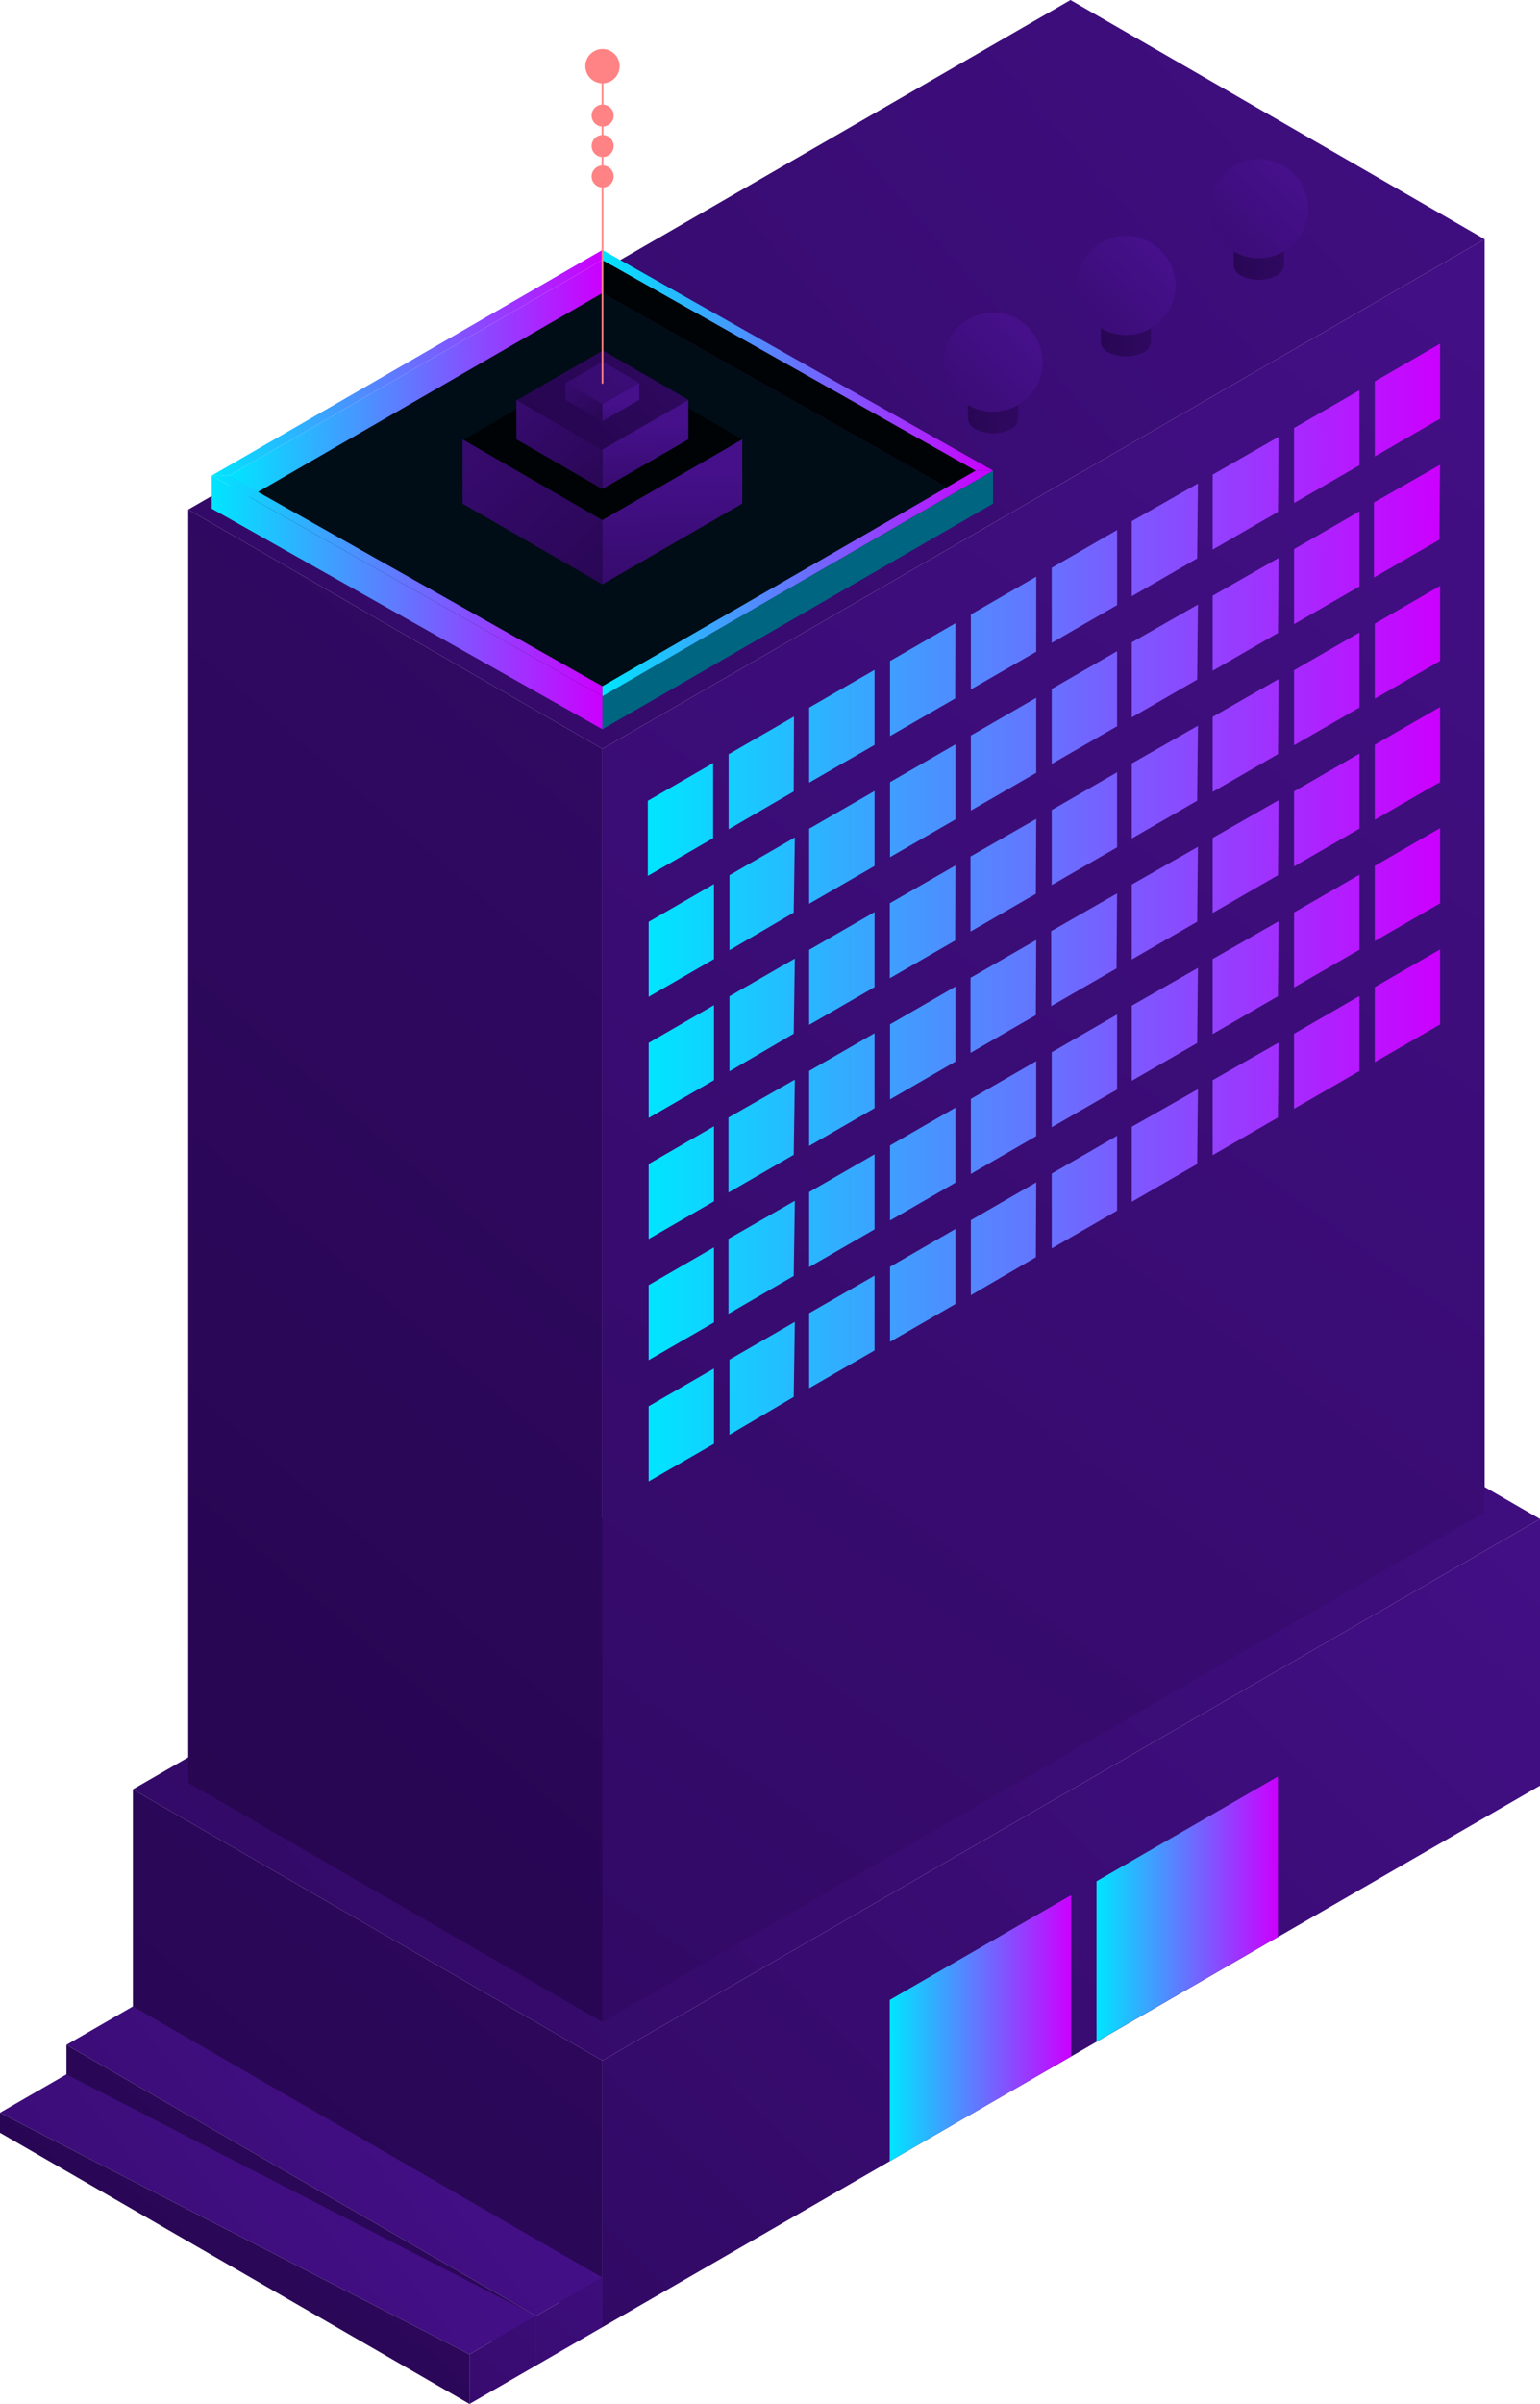 <svg xmlns="http://www.w3.org/2000/svg" xmlns:xlink="http://www.w3.org/1999/xlink" viewBox="0 0 419.09 653.94"><defs><style>.cls-1{fill:url(#New_Gradient_Swatch_copy_25);}.cls-2{fill:url(#New_Gradient_Swatch_copy_25-2);}.cls-3{fill:url(#New_Gradient_Swatch_copy_25-3);}.cls-4{fill:url(#New_Gradient_Swatch_copy_25-4);}.cls-5{fill:url(#New_Gradient_Swatch_copy_25-5);}.cls-6{fill:url(#linear-gradient);}.cls-7{fill:url(#New_Gradient_Swatch_copy_25-6);}.cls-8{fill:url(#New_Gradient_Swatch_copy_25-7);}.cls-9{fill:url(#New_Gradient_Swatch_copy_25-8);}.cls-10{fill:url(#New_Gradient_Swatch_copy_25-9);}.cls-11{fill:url(#New_Gradient_Swatch_copy_25-10);}.cls-12{fill:url(#New_Gradient_Swatch_copy_25-11);}.cls-13{fill:url(#New_Gradient_Swatch_copy_25-12);}.cls-14{fill:url(#New_Gradient_Swatch_copy_25-13);}.cls-15{fill:url(#New_Gradient_Swatch_copy_25-14);}.cls-16{fill:url(#New_Gradient_Swatch_copy_25-15);}.cls-17{fill:#000d16;}.cls-18{fill:url(#linear-gradient-2);}.cls-19{fill:url(#linear-gradient-3);}.cls-20{fill:#000305;}.cls-21{fill:#006581;}.cls-22{fill:url(#linear-gradient-4);}.cls-23{fill:url(#linear-gradient-5);}.cls-24{fill:url(#linear-gradient-6);}.cls-25{fill:url(#linear-gradient-7);}.cls-26{fill:url(#New_Gradient_Swatch_copy_25-16);}.cls-27{fill:url(#New_Gradient_Swatch_copy_25-17);}.cls-28{fill:url(#New_Gradient_Swatch_copy_25-18);}.cls-29{fill:url(#New_Gradient_Swatch_copy_25-19);}.cls-30{fill:url(#New_Gradient_Swatch_copy_25-20);}.cls-31{fill:url(#New_Gradient_Swatch_copy_25-21);}.cls-32{fill:url(#New_Gradient_Swatch_copy_25-22);}.cls-33{fill:url(#New_Gradient_Swatch_copy_25-23);}.cls-34{fill:none;stroke:#ff8384;stroke-linecap:round;stroke-miterlimit:10;stroke-width:0.47px;}.cls-35{fill:#ff8384;}.cls-36{fill:url(#linear-gradient-8);}.cls-37{fill:url(#linear-gradient-9);}.cls-38{fill:url(#New_Gradient_Swatch_copy_25-24);}.cls-39{fill:url(#New_Gradient_Swatch_copy_25-25);}.cls-40{fill:url(#New_Gradient_Swatch_copy_25-26);}.cls-41{fill:url(#New_Gradient_Swatch_copy_25-27);}.cls-42{fill:url(#New_Gradient_Swatch_copy_25-28);}.cls-43{fill:url(#New_Gradient_Swatch_copy_25-29);}</style><linearGradient id="New_Gradient_Swatch_copy_25" x1="-48.01" y1="826.31" x2="633.95" y2="227.87" gradientTransform="translate(-153.22)" gradientUnits="userSpaceOnUse"><stop offset="0" stop-color="#25054d"/><stop offset="1" stop-color="#45108a"/></linearGradient><linearGradient id="New_Gradient_Swatch_copy_25-2" x1="156.95" y1="815.53" x2="597.33" y2="368.09" xlink:href="#New_Gradient_Swatch_copy_25"/><linearGradient id="New_Gradient_Swatch_copy_25-3" x1="157.53" y1="672.03" x2="709.74" y2="25.29" xlink:href="#New_Gradient_Swatch_copy_25"/><linearGradient id="New_Gradient_Swatch_copy_25-4" x1="110.25" y1="519.36" x2="818.21" y2="-303.72" xlink:href="#New_Gradient_Swatch_copy_25"/><linearGradient id="New_Gradient_Swatch_copy_25-5" x1="-237.96" y1="-493.41" x2="297.62" y2="-1037.58" gradientTransform="matrix(0.87, -0.5, 0, 1.15, 186.96, 1343.94)" xlink:href="#New_Gradient_Swatch_copy_25"/><linearGradient id="linear-gradient" x1="176.29" y1="248.23" x2="391.67" y2="248.23" gradientUnits="userSpaceOnUse"><stop offset="0" stop-color="#00e5ff"/><stop offset="1" stop-color="#c0f"/></linearGradient><linearGradient id="New_Gradient_Swatch_copy_25-6" x1="-19.14" y1="452.86" x2="616.91" y2="-105.31" xlink:href="#New_Gradient_Swatch_copy_25"/><linearGradient id="New_Gradient_Swatch_copy_25-7" x1="390.78" y1="124.79" x2="438.22" y2="97.73" xlink:href="#New_Gradient_Swatch_copy_25"/><linearGradient id="New_Gradient_Swatch_copy_25-8" x1="407.25" y1="112" x2="482.18" y2="112" xlink:href="#New_Gradient_Swatch_copy_25"/><linearGradient id="New_Gradient_Swatch_copy_25-9" x1="374.79" y1="147.58" x2="431.38" y2="90.56" xlink:href="#New_Gradient_Swatch_copy_25"/><linearGradient id="New_Gradient_Swatch_copy_25-10" x1="426.94" y1="103.91" x2="474.38" y2="76.85" xlink:href="#New_Gradient_Swatch_copy_25"/><linearGradient id="New_Gradient_Swatch_copy_25-11" x1="443.41" y1="91.13" x2="518.34" y2="91.13" xlink:href="#New_Gradient_Swatch_copy_25"/><linearGradient id="New_Gradient_Swatch_copy_25-12" x1="410.95" y1="126.7" x2="467.54" y2="69.69" xlink:href="#New_Gradient_Swatch_copy_25"/><linearGradient id="New_Gradient_Swatch_copy_25-13" x1="463.1" y1="83.04" x2="510.54" y2="55.98" xlink:href="#New_Gradient_Swatch_copy_25"/><linearGradient id="New_Gradient_Swatch_copy_25-14" x1="479.57" y1="70.25" x2="554.5" y2="70.25" xlink:href="#New_Gradient_Swatch_copy_25"/><linearGradient id="New_Gradient_Swatch_copy_25-15" x1="447.11" y1="105.82" x2="503.7" y2="48.81" xlink:href="#New_Gradient_Swatch_copy_25"/><linearGradient id="linear-gradient-2" x1="62.34" y1="104.54" x2="163.93" y2="104.54" xlink:href="#linear-gradient"/><linearGradient id="linear-gradient-3" x1="57.6" y1="163.88" x2="163.93" y2="163.88" xlink:href="#linear-gradient"/><linearGradient id="linear-gradient-4" x1="163.93" y1="158.71" x2="270.25" y2="158.71" xlink:href="#linear-gradient"/><linearGradient id="linear-gradient-5" x1="57.6" y1="159.39" x2="163.93" y2="159.39" xlink:href="#linear-gradient"/><linearGradient id="linear-gradient-6" x1="57.6" y1="98.69" x2="163.93" y2="98.69" xlink:href="#linear-gradient"/><linearGradient id="linear-gradient-7" x1="163.93" y1="98.01" x2="270.25" y2="98.01" xlink:href="#linear-gradient"/><linearGradient id="New_Gradient_Swatch_copy_25-16" x1="-148.88" y1="-973.03" x2="-130.2" y2="-1018.56" gradientTransform="matrix(0.87, -0.5, 0, 1.15, 299.75, 1234.85)" xlink:href="#New_Gradient_Swatch_copy_25"/><linearGradient id="New_Gradient_Swatch_copy_25-17" x1="174.81" y1="172.19" x2="88.27" y2="76.85" gradientTransform="matrix(1, 0, 0, 1, 0, 0)" xlink:href="#New_Gradient_Swatch_copy_25"/><linearGradient id="New_Gradient_Swatch_copy_25-18" x1="144.28" y1="126.51" x2="264.01" y2="19.06" gradientTransform="matrix(1, 0, 0, 1, 0, 0)" xlink:href="#New_Gradient_Swatch_copy_25"/><linearGradient id="New_Gradient_Swatch_copy_25-19" x1="-151.94" y1="-1005.75" x2="-140.46" y2="-1033.75" gradientTransform="matrix(0.87, -0.5, 0, 1.15, 299.75, 1234.85)" xlink:href="#New_Gradient_Swatch_copy_25"/><linearGradient id="New_Gradient_Swatch_copy_25-20" x1="170.62" y1="141.16" x2="117.4" y2="82.53" gradientTransform="matrix(1, 0, 0, 1, 0, 0)" xlink:href="#New_Gradient_Swatch_copy_25"/><linearGradient id="New_Gradient_Swatch_copy_25-21" x1="108.75" y1="162.79" x2="197.1" y2="68.98" gradientTransform="matrix(1, 0, 0, 1, 0, 0)" xlink:href="#New_Gradient_Swatch_copy_25"/><linearGradient id="New_Gradient_Swatch_copy_25-22" x1="-154.73" y1="-1031.06" x2="-149.8" y2="-1043.09" gradientTransform="matrix(0.87, -0.5, 0, 1.15, 299.75, 1234.85)" xlink:href="#New_Gradient_Swatch_copy_25"/><linearGradient id="New_Gradient_Swatch_copy_25-23" x1="166.8" y1="118.07" x2="143.94" y2="92.88" gradientTransform="matrix(1, 0, 0, 1, 0, 0)" xlink:href="#New_Gradient_Swatch_copy_25"/><linearGradient id="linear-gradient-8" x1="242.13" y1="551.72" x2="291.48" y2="551.72" xlink:href="#linear-gradient"/><linearGradient id="linear-gradient-9" x1="298.41" y1="519.32" x2="347.76" y2="519.32" xlink:href="#linear-gradient"/><linearGradient id="New_Gradient_Swatch_copy_25-24" x1="43.63" y1="744.72" x2="284.13" y2="556.71" xlink:href="#New_Gradient_Swatch_copy_25"/><linearGradient id="New_Gradient_Swatch_copy_25-25" x1="209.68" y1="750.17" x2="351.72" y2="578.98" xlink:href="#New_Gradient_Swatch_copy_25"/><linearGradient id="New_Gradient_Swatch_copy_25-26" x1="191.86" y1="650.62" x2="441.77" y2="357.93" xlink:href="#New_Gradient_Swatch_copy_25"/><linearGradient id="New_Gradient_Swatch_copy_25-27" x1="12.46" y1="769.42" x2="268.65" y2="569.14" xlink:href="#New_Gradient_Swatch_copy_25"/><linearGradient id="New_Gradient_Swatch_copy_25-28" x1="204.1" y1="745.54" x2="346.14" y2="574.35" xlink:href="#New_Gradient_Swatch_copy_25"/><linearGradient id="New_Gradient_Swatch_copy_25-29" x1="175.76" y1="662.75" x2="425.68" y2="370.06" xlink:href="#New_Gradient_Swatch_copy_25"/></defs><g id="Layer_2" data-name="Layer 2"><g id="_Layer_" data-name="&lt;Layer&gt;"><polygon class="cls-1" points="36.16 486.75 291.32 339.43 419.09 413.2 163.93 560.52 36.16 486.75"/><polygon class="cls-2" points="163.93 560.52 163.93 633.06 419.09 485.74 419.09 413.2 163.93 560.52"/><polygon class="cls-3" points="163.93 633.06 163.93 560.52 36.16 486.75 36.16 559.29 163.93 633.06"/><polygon class="cls-4" points="51.22 484.98 163.93 550.05 163.93 203.7 51.22 138.62 51.22 484.98"/><polygon class="cls-5" points="404.03 411.43 163.93 550.05 163.93 203.7 404.03 65.07 404.03 411.43"/><path class="cls-6" d="M194.07,228l-17.78,10.27V217.84l17.78-10.27Zm22-33.08-17.79,10.26v20.41L216,215.3ZM238,182.22,220.2,192.49V212.9L238,202.63Zm22-12.68-17.79,10.27v20.41L259.94,190Zm22-12.67-17.79,10.27v20.4l17.79-10.26Zm22-12.68-17.79,10.27v20.41l17.79-10.27Zm22-12.67L308,141.78v20.41l17.79-10.27Zm21.95-12.68L330,129.11v20.41l17.78-10.27Zm22-12.68-17.79,10.27v20.41l17.79-10.27Zm21.95-12.67-17.78,10.27v20.41l17.78-10.27Zm-197.6,147-17.78,10.27v20.4l17.78-10.26Zm22-12.68-17.79,10.27v20.41L216,248.25ZM238,215.17,220.2,225.43v20.41L238,235.57Zm22-12.68-17.79,10.27v20.41l17.79-10.27Zm22-12.68-17.79,10.27v20.41l17.79-10.27Zm22-12.67-17.79,10.27v20.4l17.79-10.26Zm22-12.68L308,174.73v20.41l17.79-10.27Zm21.95-12.67L330,162.05v20.41l17.78-10.27Zm22-12.68-17.79,10.27v20.41l17.79-10.27Zm21.95-12.68L373.89,136.7v20.41l17.78-10.27Zm-197.6,147-17.78,10.27v20.41l17.78-10.27Zm22-12.67-17.79,10.26v20.41L216,281.19ZM238,248.11,220.2,258.38v20.41L238,268.52Zm22-12.68L242.15,245.7v20.41l17.79-10.27Zm22-12.67L264.11,233v20.41l17.79-10.27Zm22-12.68-17.79,10.27v20.41l17.79-10.27Zm22-12.67L308,207.68v20.4l17.79-10.26Zm21.95-12.68L330,195v20.41l17.78-10.27Zm22-12.68-17.79,10.27v20.41l17.79-10.27Zm21.95-12.67-17.78,10.27v20.41l17.78-10.27Zm-197.6,147-17.78,10.27v20.4l17.78-10.26Zm22-12.68L198.24,304v20.41L216,314.14ZM238,281.06,220.2,291.32v20.41L238,301.46Zm22-12.68-17.79,10.27v20.41l17.79-10.27Zm22-12.68L264.11,266v20.41l17.79-10.27Zm22-12.67L286.06,253.3v20.4l17.79-10.26Zm22-12.68L308,240.62V261l17.79-10.27Zm21.95-12.67L330,227.94v20.41l17.78-10.27Zm22-12.68-17.79,10.27v20.41l17.79-10.27Zm21.95-12.68-17.78,10.27V223l17.78-10.27Zm-197.6,147-17.78,10.27V370l17.78-10.27Zm22-12.67L198.24,337v20.4L216,347.09ZM238,314,220.2,324.27v20.41L238,334.41Zm22-12.67-17.79,10.26V332l17.79-10.27Zm22-12.68-17.79,10.27v20.41l17.79-10.27Zm22-12.68-17.79,10.27v20.41l17.79-10.27Zm22-12.67L308,273.57V294l17.79-10.26Zm21.95-12.68L330,260.89V281.3L347.76,271Zm22-12.67-17.79,10.26v20.41l17.79-10.27Zm21.95-12.68-17.78,10.27V256l17.78-10.27Zm-197.6,147-17.78,10.27V403l17.78-10.26Zm22-12.68-17.79,10.27V390.3L216,380ZM238,347,220.2,357.21v20.41L238,367.35Zm22-12.68-17.79,10.27V365l17.79-10.27Zm22-12.68-17.79,10.27v20.41L281.9,342Zm22-12.67-17.79,10.27V339.6l17.79-10.27Zm22-12.68L308,306.51v20.41l17.79-10.27Zm21.95-12.67L330,293.84v20.4L347.76,304Zm22-12.68-17.79,10.27v20.41l17.79-10.27Zm21.95-12.67-17.78,10.26v20.41l17.78-10.27Z"/><polygon class="cls-7" points="51.22 138.62 291.32 0 404.03 65.07 163.93 203.7 51.22 138.62"/><path class="cls-8" d="M275.1,103.35c2.65,1.53,2.64,4,0,5.57a10.68,10.68,0,0,1-9.66,0c-2.66-1.54-2.65-4,0-5.58A10.68,10.68,0,0,1,275.1,103.35Z"/><path class="cls-9" d="M277.08,106.14a3.42,3.42,0,0,1-2,2.78,10.68,10.68,0,0,1-9.66,0,3.35,3.35,0,0,1-2-2.8h0v7.78a3.36,3.36,0,0,0,2,2.8,10.68,10.68,0,0,0,9.66,0,3.42,3.42,0,0,0,2-2.78v-7.78Z"/><path class="cls-10" d="M283.72,98.53a13.47,13.47,0,1,1-13.47-13.47A13.47,13.47,0,0,1,283.72,98.53Z"/><path class="cls-11" d="M311.26,82.47c2.65,1.53,2.64,4,0,5.57a10.65,10.65,0,0,1-9.66,0c-2.66-1.53-2.65-4,0-5.57A10.65,10.65,0,0,1,311.26,82.47Z"/><path class="cls-12" d="M313.24,85.26a3.41,3.41,0,0,1-2,2.78,10.65,10.65,0,0,1-9.66,0,3.35,3.35,0,0,1-2-2.8h0V93a3.35,3.35,0,0,0,2,2.8,10.65,10.65,0,0,0,9.66,0,3.42,3.42,0,0,0,2-2.78V85.26Z"/><path class="cls-13" d="M319.88,77.65a13.47,13.47,0,1,1-13.47-13.47A13.48,13.48,0,0,1,319.88,77.65Z"/><path class="cls-14" d="M347.42,61.59c2.65,1.54,2.64,4,0,5.58a10.68,10.68,0,0,1-9.66,0c-2.66-1.53-2.65-4,0-5.57A10.68,10.68,0,0,1,347.42,61.59Z"/><path class="cls-15" d="M349.4,64.39a3.44,3.44,0,0,1-2,2.78,10.68,10.68,0,0,1-9.66,0,3.35,3.35,0,0,1-2-2.79h0v7.78a3.35,3.35,0,0,0,2,2.79,10.68,10.68,0,0,0,9.66,0,3.44,3.44,0,0,0,2-2.78V64.39Z"/><path class="cls-16" d="M356,56.78a13.47,13.47,0,1,1-13.47-13.47A13.47,13.47,0,0,1,356,56.78Z"/><polygon class="cls-17" points="163.93 79.7 265.52 137 164.19 195.4 62.34 138.35 163.93 79.7"/><polygon class="cls-18" points="62.34 129.38 62.34 138.35 163.93 79.7 163.93 70.72 62.34 129.38"/><polygon class="cls-19" points="57.6 129.38 57.6 138.36 163.93 198.38 163.93 189.41 57.6 129.38"/><polygon class="cls-20" points="163.93 70.72 163.93 79.7 265.52 137 265.52 128.02 163.93 70.72"/><polygon class="cls-21" points="163.93 189.41 163.93 198.38 270.25 137 270.25 128.02 163.93 189.41"/><polygon class="cls-22" points="163.93 189.41 163.93 186.67 265.52 128.02 270.25 128.02 163.93 189.41"/><polygon class="cls-23" points="163.93 189.41 163.93 186.67 62.34 129.38 57.6 129.38 163.93 189.41"/><polygon class="cls-24" points="57.6 129.38 62.34 129.38 163.93 70.72 163.93 67.99 57.6 129.38"/><polygon class="cls-25" points="163.93 67.99 163.93 70.72 265.52 128.02 270.25 128.02 163.93 67.99"/><polygon class="cls-20" points="201.99 119.52 163.93 141.49 126.11 119.65 164.17 97.68 201.99 119.52"/><polygon class="cls-26" points="201.99 137 163.93 158.97 163.93 141.49 201.99 119.52 201.99 137"/><polygon class="cls-27" points="125.87 137 163.93 158.97 163.93 141.49 125.87 119.52 125.87 137"/><polygon class="cls-28" points="187.33 108.77 163.93 122.28 140.67 108.85 164.07 95.34 187.33 108.77"/><polygon class="cls-29" points="187.33 119.52 163.93 133.03 163.93 122.28 187.33 108.77 187.33 119.52"/><polygon class="cls-30" points="140.53 119.52 163.93 133.03 163.93 122.28 140.53 108.77 140.53 119.52"/><polygon class="cls-31" points="173.98 104.15 163.93 109.95 153.94 104.19 163.99 98.38 173.98 104.15"/><polygon class="cls-32" points="173.98 108.77 163.93 114.57 163.93 109.95 173.98 104.15 173.98 108.77"/><polygon class="cls-33" points="153.87 108.77 163.93 114.57 163.93 109.95 153.87 104.15 153.87 108.77"/><line class="cls-34" x1="163.96" y1="104.17" x2="163.96" y2="17.99"/><circle class="cls-35" cx="163.96" cy="17.99" r="4.67"/><path class="cls-35" d="M164,34.43a3,3,0,1,1,3-3A3,3,0,0,1,164,34.43Z"/><path class="cls-35" d="M164,42.72a3,3,0,1,1,3-3A3,3,0,0,1,164,42.72Z"/><path class="cls-35" d="M164,51a3,3,0,1,1,3-3A3,3,0,0,1,164,51Z"/><polygon class="cls-36" points="242.13 544.03 242.13 587.91 291.48 559.41 291.48 515.53 242.13 544.03"/><polygon class="cls-37" points="298.4 511.75 298.4 555.38 347.76 526.88 347.76 483.26 298.4 511.75"/><polygon class="cls-38" points="163.93 619.57 36.16 545.8 18.08 556.24 145.85 630.01 163.93 619.57"/><polygon class="cls-39" points="163.93 619.57 163.93 633.06 145.85 643.5 145.85 630.01 163.93 619.57"/><polygon class="cls-40" points="18.08 556.24 145.85 630.01 145.85 643.5 18.08 569.73 18.08 556.24"/><polygon class="cls-41" points="145.85 630.01 18.08 564.28 0 574.72 127.77 640.45 145.85 630.01"/><polygon class="cls-42" points="145.85 630.01 145.85 643.5 127.77 653.94 127.77 640.45 145.85 630.01"/><polygon class="cls-43" points="0 574.72 127.77 640.45 127.77 653.94 0 580.17 0 574.72"/></g></g></svg>